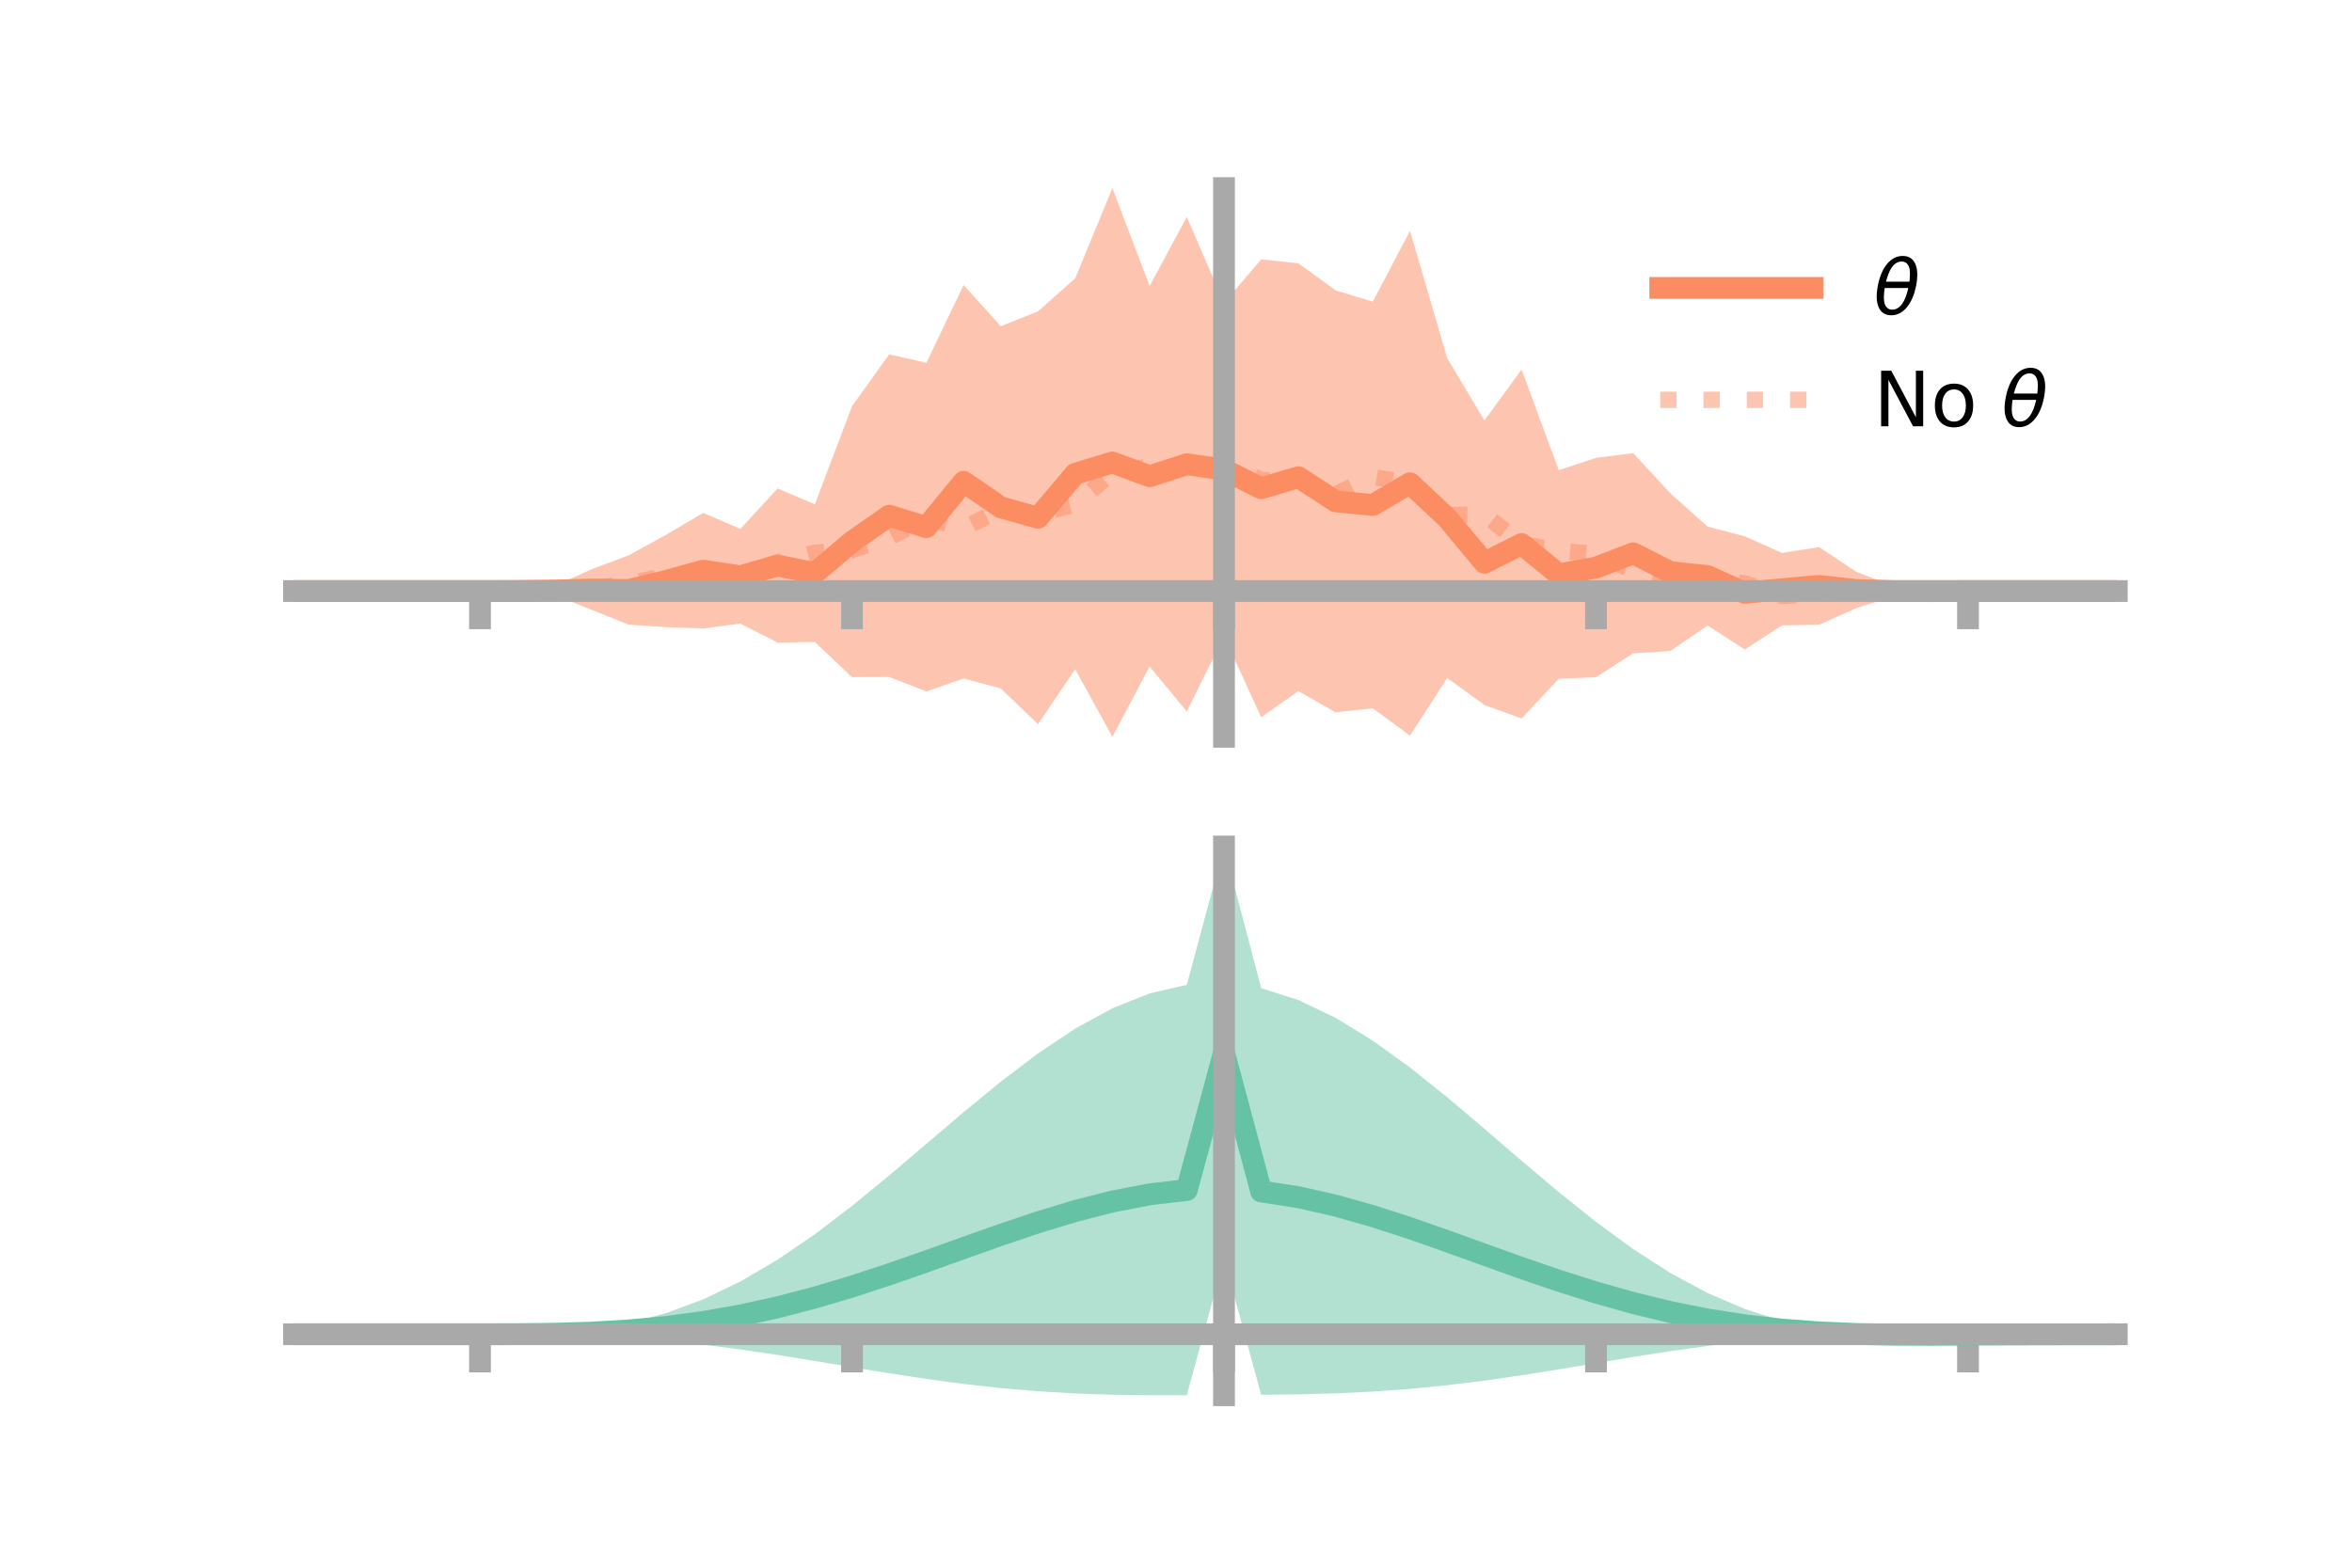 <?xml version="1.0" encoding="utf-8" standalone="no"?>
<!DOCTYPE svg PUBLIC "-//W3C//DTD SVG 1.1//EN"
  "http://www.w3.org/Graphics/SVG/1.1/DTD/svg11.dtd">
<!-- Created with matplotlib (https://matplotlib.org/) -->
<svg height="144pt" version="1.1" viewBox="0 0 216 144" width="216pt" xmlns="http://www.w3.org/2000/svg" xmlns:xlink="http://www.w3.org/1999/xlink">
 <defs>
  <style type="text/css">*{stroke-linecap:butt;stroke-linejoin:round;}</style>
 </defs>
 <g id="figure_1">
  <g id="patch_1">
   <path d="M 0 144 
L 216 144 
L 216 0 
L 0 0 
z
" style="fill:none;"/>
  </g>
  <g id="axes_1">
   <g id="patch_2">
    <path d="M 27 67.68 
L 194.4 67.68 
L 194.4 17.28 
L 27 17.28 
z
" style="fill:none;"/>
   </g>
   <g id="PolyCollection_1">
    <path clip-path="url(#p9dce1f07c7)" d="M 27 54.293 
L 27 54.293 
L 30.416 54.293 
L 33.833 54.293 
L 37.249 54.293 
L 40.665 54.293 
L 44.082 54.293 
L 47.498 54.229 
L 50.914 53.837 
L 54.331 52.285 
L 57.747 51.004 
L 61.163 49.122 
L 64.58 47.113 
L 67.996 48.58 
L 71.412 44.87 
L 74.829 46.321 
L 78.245 37.313 
L 81.661 32.548 
L 85.078 33.326 
L 88.494 26.187 
L 91.91 29.961 
L 95.327 28.598 
L 98.743 25.566 
L 102.159 17.28 
L 105.576 26.268 
L 108.992 19.929 
L 112.408 27.829 
L 115.824 23.824 
L 119.241 24.187 
L 122.657 26.671 
L 126.073 27.713 
L 129.49 21.198 
L 132.906 32.897 
L 136.322 38.623 
L 139.739 33.94 
L 143.155 43.185 
L 146.571 42.059 
L 149.988 41.622 
L 153.404 45.313 
L 156.82 48.368 
L 160.237 49.263 
L 163.653 50.787 
L 167.069 50.252 
L 170.486 52.533 
L 173.902 53.831 
L 177.318 54.255 
L 180.735 54.293 
L 184.151 54.293 
L 187.567 54.293 
L 190.984 54.293 
L 194.4 54.293 
L 194.4 54.293 
L 194.4 54.293 
L 190.984 54.293 
L 187.567 54.293 
L 184.151 54.293 
L 180.735 54.293 
L 177.318 54.344 
L 173.902 54.764 
L 170.486 55.853 
L 167.069 57.383 
L 163.653 57.445 
L 160.237 59.657 
L 156.82 57.456 
L 153.404 59.797 
L 149.988 60.014 
L 146.571 62.21 
L 143.155 62.343 
L 139.739 65.998 
L 136.322 64.758 
L 132.906 62.275 
L 129.49 67.574 
L 126.073 65.063 
L 122.657 65.429 
L 119.241 63.481 
L 115.824 65.878 
L 112.408 58.444 
L 108.992 65.352 
L 105.576 61.225 
L 102.159 67.68 
L 98.743 61.477 
L 95.327 66.517 
L 91.91 63.239 
L 88.494 62.323 
L 85.078 63.511 
L 81.661 62.185 
L 78.245 62.197 
L 74.829 58.967 
L 71.412 59.021 
L 67.996 57.282 
L 64.58 57.724 
L 61.163 57.607 
L 57.747 57.381 
L 54.331 56.013 
L 50.914 54.65 
L 47.498 54.341 
L 44.082 54.293 
L 40.665 54.293 
L 37.249 54.293 
L 33.833 54.293 
L 30.416 54.293 
L 27 54.293 
z
" style="fill:#fc8d62;fill-opacity:0.5;"/>
   </g>
   <g id="matplotlib.axis_1">
    <g id="xtick_1">
     <g id="line2d_1">
      <defs>
       <path d="M 0 0 
L 0 3.5 
" id="m25a70bd362" style="stroke:#a9a9a9;stroke-width:2;"/>
      </defs>
      <g>
       <use style="fill:#a9a9a9;stroke:#a9a9a9;stroke-width:2;" x="44.082" xlink:href="#m25a70bd362" y="54.293"/>
      </g>
     </g>
    </g>
    <g id="xtick_2">
     <g id="line2d_2">
      <g>
       <use style="fill:#a9a9a9;stroke:#a9a9a9;stroke-width:2;" x="78.245" xlink:href="#m25a70bd362" y="54.293"/>
      </g>
     </g>
    </g>
    <g id="xtick_3">
     <g id="line2d_3">
      <g>
       <use style="fill:#a9a9a9;stroke:#a9a9a9;stroke-width:2;" x="112.408" xlink:href="#m25a70bd362" y="54.293"/>
      </g>
     </g>
    </g>
    <g id="xtick_4">
     <g id="line2d_4">
      <g>
       <use style="fill:#a9a9a9;stroke:#a9a9a9;stroke-width:2;" x="146.571" xlink:href="#m25a70bd362" y="54.293"/>
      </g>
     </g>
    </g>
    <g id="xtick_5">
     <g id="line2d_5">
      <g>
       <use style="fill:#a9a9a9;stroke:#a9a9a9;stroke-width:2;" x="180.735" xlink:href="#m25a70bd362" y="54.293"/>
      </g>
     </g>
    </g>
   </g>
   <g id="matplotlib.axis_2"/>
   <g id="line2d_6">
    <path clip-path="url(#p9dce1f07c7)" d="M 27 54.293 
L 30.416 54.293 
L 33.833 54.293 
L 37.249 54.293 
L 40.665 54.293 
L 44.082 54.293 
L 47.498 54.285 
L 50.914 54.243 
L 54.331 54.149 
L 57.747 54.192 
L 61.163 53.364 
L 64.58 52.418 
L 67.996 52.931 
L 71.412 51.945 
L 74.829 52.644 
L 78.245 49.755 
L 81.661 47.367 
L 85.078 48.419 
L 88.494 44.255 
L 91.91 46.6 
L 95.327 47.557 
L 98.743 43.522 
L 102.159 42.48 
L 105.576 43.746 
L 108.992 42.64 
L 112.408 43.136 
L 115.824 44.851 
L 119.241 43.834 
L 122.657 46.05 
L 126.073 46.388 
L 129.49 44.386 
L 132.906 47.586 
L 136.322 51.691 
L 139.739 49.969 
L 143.155 52.764 
L 146.571 52.135 
L 149.988 50.818 
L 153.404 52.555 
L 156.82 52.912 
L 160.237 54.46 
L 163.653 54.116 
L 167.069 53.818 
L 170.486 54.193 
L 173.902 54.297 
L 177.318 54.299 
L 180.735 54.293 
L 184.151 54.293 
L 187.567 54.293 
L 190.984 54.293 
L 194.4 54.293 
" style="fill:none;stroke:#fc8d62;stroke-linecap:square;stroke-width:2;"/>
   </g>
   <g id="line2d_7">
    <path clip-path="url(#p9dce1f07c7)" d="M 27 54.293 
L 30.416 54.293 
L 33.833 54.293 
L 37.249 54.293 
L 40.665 54.293 
L 44.082 54.293 
L 47.498 54.288 
L 50.914 54.251 
L 54.331 54.046 
L 57.747 53.587 
L 61.163 52.908 
L 64.58 53.51 
L 67.996 52.63 
L 71.412 51.668 
L 74.829 50.776 
L 78.245 50.53 
L 81.661 49.378 
L 85.078 47.604 
L 88.494 48.501 
L 91.91 46.813 
L 95.327 47.242 
L 98.743 46.329 
L 102.159 43.398 
L 105.576 42.838 
L 108.992 42.903 
L 112.408 42.48 
L 115.824 44.093 
L 119.241 44.097 
L 122.657 45.401 
L 126.073 43.809 
L 129.49 44.388 
L 132.906 47.306 
L 136.322 47.261 
L 139.739 49.948 
L 143.155 50.594 
L 146.571 50.879 
L 149.988 52.419 
L 153.404 52.801 
L 156.82 53.297 
L 160.237 53.578 
L 163.653 54.738 
L 167.069 54.534 
L 170.486 54.367 
L 173.902 54.297 
L 177.318 54.297 
L 180.735 54.293 
L 184.151 54.293 
L 187.567 54.293 
L 190.984 54.293 
L 194.4 54.293 
" style="fill:none;stroke:#fc8d62;stroke-dasharray:1.5,2.475;stroke-dashoffset:0;stroke-opacity:0.5;stroke-width:1.5;"/>
   </g>
   <g id="patch_3">
    <path d="M 112.408 67.68 
L 112.408 17.28 
" style="fill:none;stroke:#a9a9a9;stroke-linecap:square;stroke-linejoin:miter;stroke-width:2;"/>
   </g>
   <g id="patch_4">
    <path d="M 194.4 67.68 
L 194.4 17.28 
" style="fill:none;"/>
   </g>
   <g id="patch_5">
    <path d="M 27 54.293 
L 194.4 54.293 
" style="fill:none;stroke:#a9a9a9;stroke-linecap:square;stroke-linejoin:miter;stroke-width:2;"/>
   </g>
   <g id="patch_6">
    <path d="M 27 17.28 
L 194.4 17.28 
" style="fill:none;"/>
   </g>
   <g id="legend_1">
    <g id="line2d_8">
     <path d="M 152.47 26.449 
L 166.47 26.449 
" style="fill:none;stroke:#fc8d62;stroke-linecap:square;stroke-width:2;"/>
    </g>
    <g id="line2d_9"/>
    <g id="text_1">
     <!-- $\theta$ -->
     <g transform="translate(172.07 28.899)scale(0.07 -0.07)">
      <defs>
       <path d="M 45.516 34.672 
L 14.453 34.672 
Q 12.359 20.062 14.5 13.875 
Q 17.188 6.25 24.469 6.25 
Q 31.781 6.25 37.359 13.922 
Q 42.234 20.656 45.516 34.672 
z
M 47.016 42.969 
Q 48.344 56.844 46.625 61.719 
Q 43.953 69.438 36.766 69.438 
Q 29.297 69.438 23.828 61.812 
Q 19.531 55.672 16.156 42.969 
z
M 38.188 76.766 
Q 49.906 76.766 54.594 66.406 
Q 59.281 56.109 55.719 37.844 
Q 52.203 19.625 43.453 9.281 
Q 34.766 -1.125 23.047 -1.125 
Q 11.281 -1.125 6.641 9.281 
Q 2 19.625 5.516 37.844 
Q 9.078 56.109 17.719 66.406 
Q 26.422 76.766 38.188 76.766 
z
" id="DejaVuSans-Oblique-952"/>
      </defs>
      <use transform="translate(0 0.234)" xlink:href="#DejaVuSans-Oblique-952"/>
     </g>
    </g>
    <g id="line2d_10">
     <path d="M 152.47 36.724 
L 166.47 36.724 
" style="fill:none;stroke:#fc8d62;stroke-dasharray:1.5,2.475;stroke-dashoffset:0;stroke-opacity:0.5;stroke-width:1.5;"/>
    </g>
    <g id="line2d_11"/>
    <g id="text_2">
     <!-- No $\theta$ -->
     <g transform="translate(172.07 39.174)scale(0.07 -0.07)">
      <defs>
       <path d="M 9.812 72.906 
L 23.094 72.906 
L 55.422 11.922 
L 55.422 72.906 
L 64.984 72.906 
L 64.984 0 
L 51.703 0 
L 19.391 60.984 
L 19.391 0 
L 9.812 0 
z
" id="DejaVuSans-78"/>
       <path d="M 30.609 48.391 
Q 23.391 48.391 19.188 42.75 
Q 14.984 37.109 14.984 27.297 
Q 14.984 17.484 19.156 11.844 
Q 23.344 6.203 30.609 6.203 
Q 37.797 6.203 41.984 11.859 
Q 46.188 17.531 46.188 27.297 
Q 46.188 37.016 41.984 42.703 
Q 37.797 48.391 30.609 48.391 
z
M 30.609 56 
Q 42.328 56 49.016 48.375 
Q 55.719 40.766 55.719 27.297 
Q 55.719 13.875 49.016 6.219 
Q 42.328 -1.422 30.609 -1.422 
Q 18.844 -1.422 12.172 6.219 
Q 5.516 13.875 5.516 27.297 
Q 5.516 40.766 12.172 48.375 
Q 18.844 56 30.609 56 
z
" id="DejaVuSans-111"/>
       <path id="DejaVuSans-32"/>
      </defs>
      <use transform="translate(0 0.234)" xlink:href="#DejaVuSans-78"/>
      <use transform="translate(74.805 0.234)" xlink:href="#DejaVuSans-111"/>
      <use transform="translate(135.986 0.234)" xlink:href="#DejaVuSans-32"/>
      <use transform="translate(167.773 0.234)" xlink:href="#DejaVuSans-Oblique-952"/>
     </g>
    </g>
   </g>
  </g>
  <g id="axes_2">
   <g id="patch_7">
    <path d="M 27 128.16 
L 194.4 128.16 
L 194.4 77.76 
L 27 77.76 
z
" style="fill:none;"/>
   </g>
   <g id="PolyCollection_2">
    <path clip-path="url(#pdd923f31a0)" d="M 27 122.562 
L 27 122.557 
L 30.416 122.558 
L 33.833 122.559 
L 37.249 122.559 
L 40.665 122.559 
L 44.082 122.559 
L 47.498 122.54 
L 50.914 122.419 
L 54.331 122.106 
L 57.747 121.525 
L 61.163 120.619 
L 64.58 119.351 
L 67.996 117.71 
L 71.412 115.706 
L 74.829 113.374 
L 78.245 110.77 
L 81.661 107.971 
L 85.078 105.067 
L 88.494 102.159 
L 91.91 99.354 
L 95.327 96.76 
L 98.743 94.482 
L 102.159 92.617 
L 105.576 91.253 
L 108.992 90.46 
L 112.408 77.76 
L 115.824 90.771 
L 119.241 91.86 
L 122.657 93.494 
L 126.073 95.591 
L 129.49 98.057 
L 132.906 100.789 
L 136.322 103.679 
L 139.739 106.619 
L 143.155 109.505 
L 146.571 112.24 
L 149.988 114.738 
L 153.404 116.931 
L 156.82 118.772 
L 160.237 120.237 
L 163.653 121.325 
L 167.069 122.053 
L 170.486 122.434 
L 173.902 122.478 
L 177.318 122.485 
L 180.735 122.507 
L 184.151 122.526 
L 187.567 122.54 
L 190.984 122.549 
L 194.4 122.554 
L 194.4 122.568 
L 194.4 122.568 
L 190.984 122.579 
L 187.567 122.598 
L 184.151 122.629 
L 180.735 122.677 
L 177.318 122.73 
L 173.902 122.72 
L 170.486 122.634 
L 167.069 122.715 
L 163.653 122.925 
L 160.237 123.234 
L 156.82 123.633 
L 153.404 124.11 
L 149.988 124.644 
L 146.571 125.211 
L 143.155 125.781 
L 139.739 126.325 
L 136.322 126.817 
L 132.906 127.239 
L 129.49 127.576 
L 126.073 127.824 
L 122.657 127.988 
L 119.241 128.078 
L 115.824 128.118 
L 112.408 115.604 
L 108.992 128.158 
L 105.576 128.16 
L 102.159 128.114 
L 98.743 127.997 
L 95.327 127.795 
L 91.91 127.503 
L 88.494 127.122 
L 85.078 126.662 
L 81.661 126.142 
L 78.245 125.583 
L 74.829 125.013 
L 71.412 124.461 
L 67.996 123.954 
L 64.58 123.512 
L 61.163 123.154 
L 57.747 122.885 
L 54.331 122.706 
L 50.914 122.605 
L 47.498 122.565 
L 44.082 122.559 
L 40.665 122.559 
L 37.249 122.559 
L 33.833 122.559 
L 30.416 122.56 
L 27 122.562 
z
" style="fill:#66c2a5;fill-opacity:0.5;"/>
   </g>
   <g id="matplotlib.axis_3">
    <g id="xtick_6">
     <g id="line2d_12">
      <g>
       <use style="fill:#a9a9a9;stroke:#a9a9a9;stroke-width:2;" x="44.082" xlink:href="#m25a70bd362" y="122.559"/>
      </g>
     </g>
    </g>
    <g id="xtick_7">
     <g id="line2d_13">
      <g>
       <use style="fill:#a9a9a9;stroke:#a9a9a9;stroke-width:2;" x="78.245" xlink:href="#m25a70bd362" y="122.559"/>
      </g>
     </g>
    </g>
    <g id="xtick_8">
     <g id="line2d_14">
      <g>
       <use style="fill:#a9a9a9;stroke:#a9a9a9;stroke-width:2;" x="112.408" xlink:href="#m25a70bd362" y="122.559"/>
      </g>
     </g>
    </g>
    <g id="xtick_9">
     <g id="line2d_15">
      <g>
       <use style="fill:#a9a9a9;stroke:#a9a9a9;stroke-width:2;" x="146.571" xlink:href="#m25a70bd362" y="122.559"/>
      </g>
     </g>
    </g>
    <g id="xtick_10">
     <g id="line2d_16">
      <g>
       <use style="fill:#a9a9a9;stroke:#a9a9a9;stroke-width:2;" x="180.735" xlink:href="#m25a70bd362" y="122.559"/>
      </g>
     </g>
    </g>
   </g>
   <g id="matplotlib.axis_4"/>
   <g id="line2d_17">
    <path clip-path="url(#pdd923f31a0)" d="M 27 122.56 
L 30.416 122.559 
L 33.833 122.559 
L 37.249 122.559 
L 40.665 122.559 
L 44.082 122.559 
L 47.498 122.553 
L 50.914 122.512 
L 54.331 122.406 
L 57.747 122.205 
L 61.163 121.886 
L 64.58 121.432 
L 67.996 120.832 
L 71.412 120.083 
L 74.829 119.193 
L 78.245 118.176 
L 81.661 117.056 
L 85.078 115.865 
L 88.494 114.64 
L 91.91 113.428 
L 95.327 112.278 
L 98.743 111.239 
L 102.159 110.365 
L 105.576 109.706 
L 108.992 109.309 
L 112.408 96.682 
L 115.824 109.445 
L 119.241 109.969 
L 122.657 110.741 
L 126.073 111.708 
L 129.49 112.816 
L 132.906 114.014 
L 136.322 115.248 
L 139.739 116.472 
L 143.155 117.643 
L 146.571 118.725 
L 149.988 119.691 
L 153.404 120.52 
L 156.82 121.203 
L 160.237 121.735 
L 163.653 122.125 
L 167.069 122.384 
L 170.486 122.534 
L 173.902 122.599 
L 177.318 122.608 
L 180.735 122.592 
L 184.151 122.578 
L 187.567 122.569 
L 190.984 122.564 
L 194.4 122.561 
" style="fill:none;stroke:#66c2a5;stroke-linecap:square;stroke-width:2;"/>
   </g>
   <g id="patch_8">
    <path d="M 112.408 128.16 
L 112.408 77.76 
" style="fill:none;stroke:#a9a9a9;stroke-linecap:square;stroke-linejoin:miter;stroke-width:2;"/>
   </g>
   <g id="patch_9">
    <path d="M 194.4 128.16 
L 194.4 77.76 
" style="fill:none;"/>
   </g>
   <g id="patch_10">
    <path d="M 27 122.559 
L 194.4 122.559 
" style="fill:none;stroke:#a9a9a9;stroke-linecap:square;stroke-linejoin:miter;stroke-width:2;"/>
   </g>
   <g id="patch_11">
    <path d="M 27 77.76 
L 194.4 77.76 
" style="fill:none;"/>
   </g>
  </g>
 </g>
 <defs>
  <clipPath id="p9dce1f07c7">
   <rect height="50.4" width="167.4" x="27" y="17.28"/>
  </clipPath>
  <clipPath id="pdd923f31a0">
   <rect height="50.4" width="167.4" x="27" y="77.76"/>
  </clipPath>
 </defs>
</svg>
